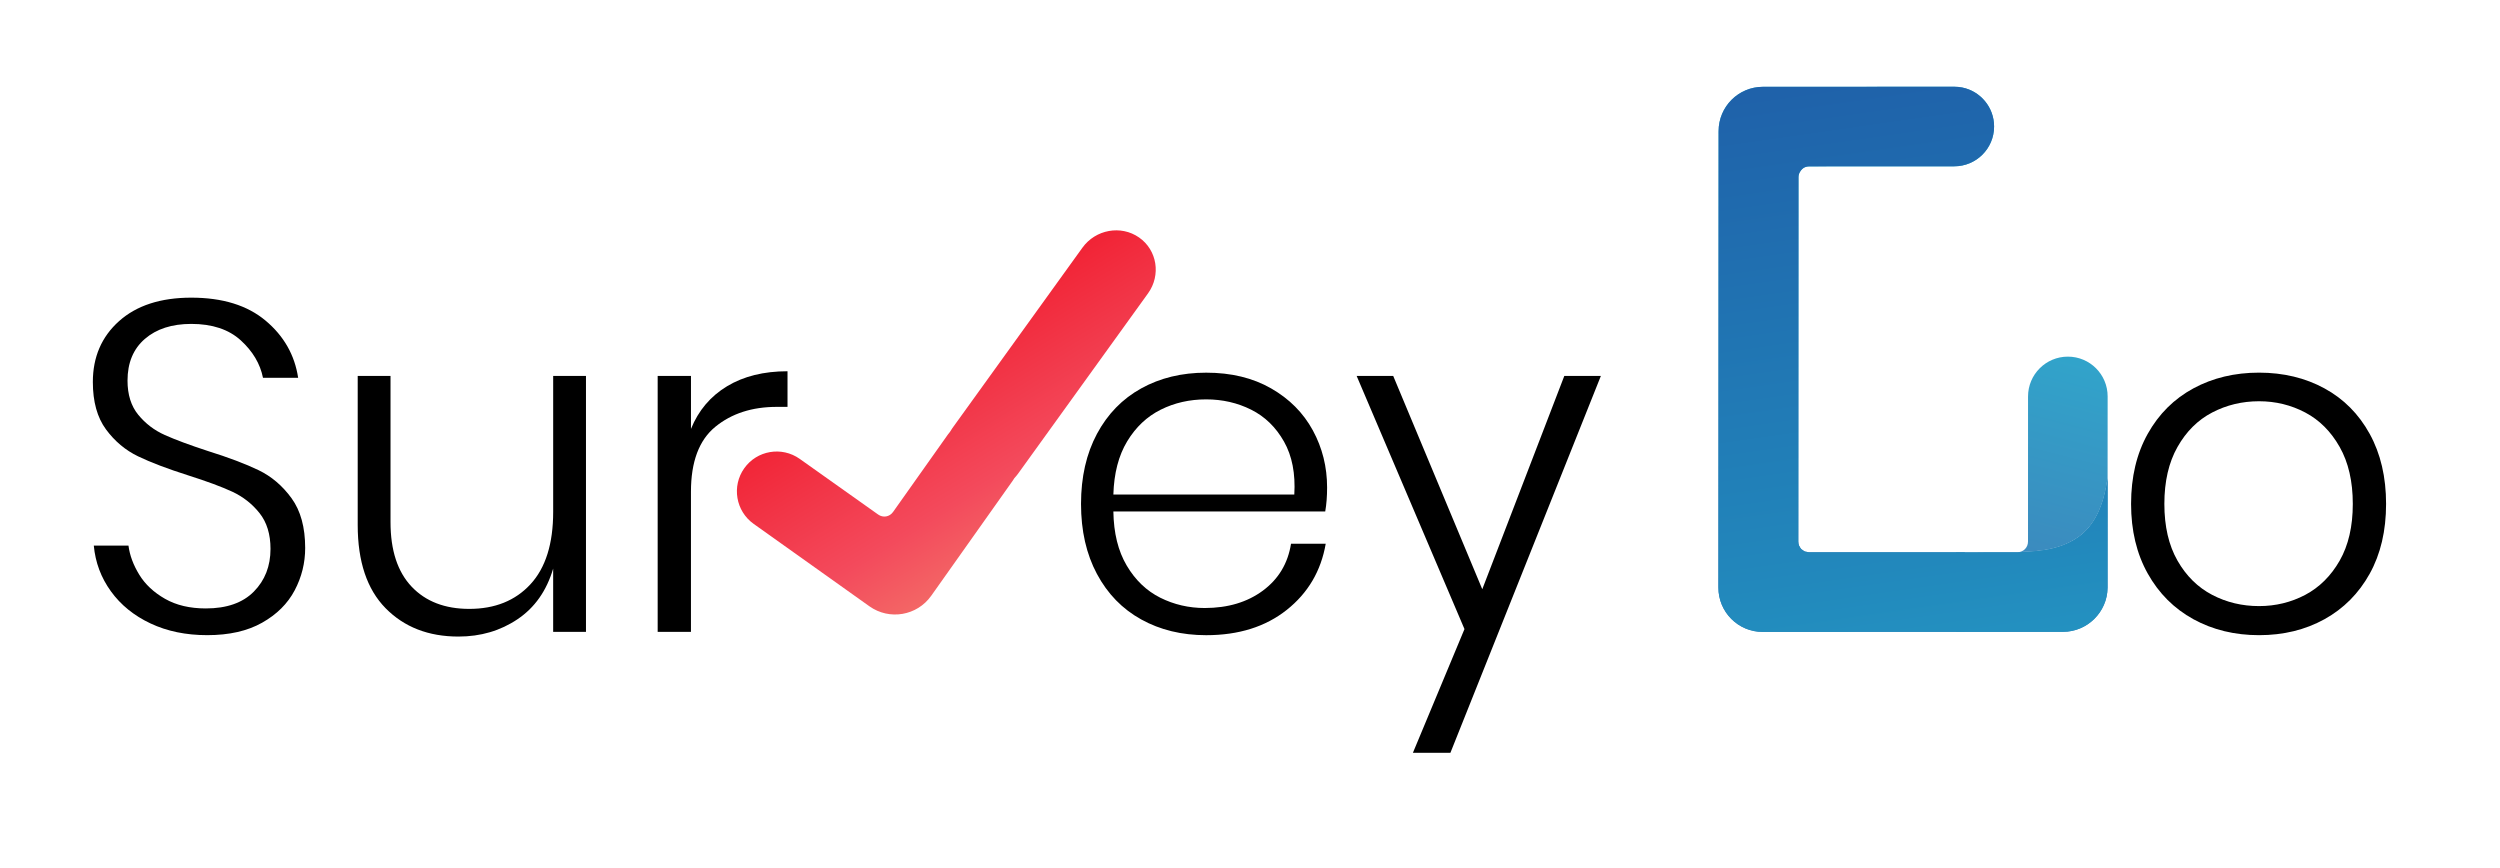 <?xml version="1.0" encoding="utf-8"?>
<!-- Generator: Adobe Illustrator 16.0.2, SVG Export Plug-In . SVG Version: 6.00 Build 0)  -->
<!DOCTYPE svg PUBLIC "-//W3C//DTD SVG 1.1//EN" "http://www.w3.org/Graphics/SVG/1.1/DTD/svg11.dtd">
<svg version="1.1" id="Layer_1" xmlns="http://www.w3.org/2000/svg" xmlns:xlink="http://www.w3.org/1999/xlink" x="0px" y="0px"
	 width="144px" height="50px" viewBox="0 0 144 50" style="enable-background:new 0 0 144 50;" xml:space="preserve">
<linearGradient id="SVGID_1_" gradientUnits="userSpaceOnUse" x1="58.371" y1="29.065" x2="51.378" y2="11.854" gradientTransform="matrix(0.986 -0.168 0.168 0.986 -0.57 14.925)">
	<stop  offset="0" style="stop-color:#F4806E"/>
	<stop  offset="0.415" style="stop-color:#F34A5C"/>
	<stop  offset="1" style="stop-color:#F11A2C"/>
</linearGradient>
<path style="fill:url(#SVGID_1_);" d="M65.609,13.678c-1.043-0.727-2.504-0.462-3.262,0.59l-7.494,10.398
	c-0.051,0.07-0.097,0.145-0.139,0.217c-0.039,0.049-0.079,0.096-0.115,0.146l-3.158,4.459c-0.203,0.287-0.575,0.352-0.861,0.148
	l-4.519-3.207c-1.032-0.73-2.462-0.488-3.193,0.545s-0.49,2.465,0.542,3.201l6.669,4.748c1.152,0.818,2.743,0.547,3.56-0.607
	l4.699-6.635c0.033-0.047,0.063-0.094,0.092-0.143c0.07-0.076,0.139-0.154,0.201-0.24L66.125,16.9
	C66.883,15.847,66.652,14.404,65.609,13.678z"/>
<g>
	<path d="M16.972,34.006c-0.405,0.766-1.031,1.387-1.876,1.863c-0.847,0.478-1.899,0.716-3.159,0.716
		c-1.224,0-2.313-0.225-3.267-0.675c-0.954-0.449-1.714-1.066-2.281-1.85c-0.567-0.783-0.896-1.66-0.986-2.633H7.4
		c0.072,0.559,0.279,1.117,0.621,1.674c0.342,0.559,0.837,1.021,1.485,1.391s1.431,0.554,2.349,0.554
		c1.206,0,2.128-0.323,2.768-0.972c0.639-0.648,0.958-1.467,0.958-2.457c0-0.846-0.212-1.535-0.635-2.066
		c-0.423-0.529-0.945-0.939-1.566-1.229c-0.621-0.287-1.471-0.602-2.551-0.944C9.641,27,8.683,26.635,7.954,26.285
		c-0.729-0.352-1.346-0.869-1.85-1.553c-0.504-0.684-0.756-1.593-0.756-2.727c0-1.44,0.503-2.609,1.512-3.51
		c1.008-0.9,2.394-1.35,4.158-1.35c1.8,0,3.227,0.441,4.279,1.323c1.053,0.882,1.678,1.98,1.876,3.294h-2.025
		c-0.162-0.81-0.59-1.53-1.282-2.16c-0.693-0.63-1.643-0.945-2.849-0.945c-1.116,0-2.007,0.288-2.673,0.864
		c-0.667,0.576-0.999,1.377-0.999,2.403c0,0.81,0.207,1.467,0.621,1.971s0.922,0.891,1.526,1.161c0.603,0.27,1.426,0.576,2.47,0.918
		c1.206,0.377,2.183,0.747,2.93,1.107c0.747,0.36,1.381,0.9,1.903,1.62s0.783,1.674,0.783,2.861
		C17.579,32.427,17.376,33.242,16.972,34.006z"/>
	<path d="M33.752,21.654v14.743h-1.89v-3.646c-0.378,1.278-1.062,2.251-2.052,2.916c-0.99,0.666-2.125,0.999-3.402,0.999
		c-1.728,0-3.127-0.545-4.198-1.633c-1.071-1.09-1.606-2.688-1.606-4.793v-8.586h1.89v8.424c0,1.619,0.405,2.857,1.215,3.713
		c0.81,0.854,1.917,1.281,3.321,1.281c1.476,0,2.65-0.472,3.523-1.417c0.873-0.944,1.31-2.335,1.31-4.171v-7.831H33.752z"/>
	<path d="M41.878,22.248c0.954-0.576,2.115-0.864,3.483-0.864v2.052h-0.621c-1.422,0-2.602,0.383-3.537,1.147
		c-0.936,0.765-1.404,2.012-1.404,3.739v8.074h-1.917V21.654H39.8v3.051C40.231,23.643,40.924,22.824,41.878,22.248z"/>
</g>
<g>
	<path d="M72.743,34.02c0.899-0.666,1.439-1.566,1.62-2.699h1.998c-0.271,1.566-1.018,2.834-2.241,3.807
		c-1.225,0.973-2.772,1.459-4.644,1.459c-1.404,0-2.651-0.303-3.74-0.906c-1.089-0.602-1.939-1.475-2.551-2.619
		c-0.612-1.143-0.918-2.486-0.918-4.035s0.306-2.894,0.918-4.037c0.612-1.143,1.462-2.016,2.551-2.619
		c1.089-0.603,2.335-0.905,3.74-0.905c1.44,0,2.687,0.302,3.739,0.905c1.054,0.603,1.854,1.409,2.404,2.417
		c0.549,1.008,0.822,2.106,0.822,3.294c0,0.504-0.035,0.963-0.107,1.377H64.13c0.018,1.242,0.274,2.281,0.77,3.119
		c0.495,0.836,1.138,1.453,1.931,1.85c0.792,0.395,1.647,0.594,2.565,0.594C70.727,35.02,71.843,34.686,72.743,34.02z
		 M66.857,23.598c-0.792,0.396-1.436,1.003-1.931,1.822c-0.495,0.82-0.76,1.841-0.796,3.064h10.422
		c0.071-1.205-0.126-2.223-0.594-3.05s-1.098-1.44-1.89-1.836s-1.656-0.594-2.592-0.594C68.521,23.004,67.649,23.202,66.857,23.598z
		"/>
	<path d="M80.249,21.654l5.13,12.286l4.725-12.286h2.106l-8.667,21.708h-2.16l2.971-7.127l-6.211-14.581H80.249z"/>
</g>
<g>
	<path d="M133.888,22.37c1.107,0.603,1.976,1.476,2.605,2.619c0.63,1.144,0.945,2.488,0.945,4.037s-0.315,2.889-0.945,4.023
		c-0.63,1.133-1.498,2.006-2.605,2.619c-1.106,0.611-2.362,0.918-3.767,0.918c-1.403,0-2.664-0.307-3.779-0.918
		c-1.116-0.613-1.994-1.49-2.633-2.633c-0.64-1.143-0.959-2.48-0.959-4.01c0-1.549,0.319-2.894,0.959-4.037
		c0.639-1.143,1.517-2.016,2.633-2.619c1.115-0.603,2.376-0.905,3.779-0.905C131.525,21.465,132.781,21.767,133.888,22.37z
		 M127.422,23.76c-0.829,0.432-1.495,1.094-1.998,1.985c-0.505,0.89-0.757,1.984-0.757,3.281c0,1.295,0.252,2.385,0.757,3.268
		c0.503,0.881,1.169,1.537,1.998,1.971c0.827,0.432,1.728,0.646,2.699,0.646c0.954,0,1.841-0.215,2.66-0.646
		c0.818-0.434,1.48-1.09,1.984-1.971c0.504-0.883,0.756-1.973,0.756-3.268c0-1.297-0.252-2.391-0.756-3.281
		c-0.504-0.891-1.166-1.553-1.984-1.985c-0.819-0.432-1.706-0.648-2.66-0.648C129.149,23.112,128.249,23.328,127.422,23.76z"/>
</g>
<g>
	
		<linearGradient id="SVGID_2_" gradientUnits="userSpaceOnUse" x1="-46.223" y1="195.873" x2="-46.126" y2="195.793" gradientTransform="matrix(104.458 -104.458 140.506 140.506 -22578.75 -32314.281)">
		<stop  offset="0" style="stop-color:#3F81BA"/>
		<stop  offset="1" style="stop-color:#2DAECF"/>
	</linearGradient>
	<polygon style="fill:url(#SVGID_2_);" points="116.194,31.811 112.667,31.813 112.667,31.813 	"/>
	
		<linearGradient id="SVGID_3_" gradientUnits="userSpaceOnUse" x1="-46.25" y1="195.82" x2="-46.152" y2="195.74" gradientTransform="matrix(104.458 -104.458 140.506 140.506 -22578.75 -32314.281)">
		<stop  offset="0" style="stop-color:#3F81BA"/>
		<stop  offset="1" style="stop-color:#2DAECF"/>
	</linearGradient>
	<path style="fill:url(#SVGID_3_);" d="M103.581,31.193l0.01-20.994c0-0.146,0.055-0.272,0.135-0.376
		c-0.08,0.104-0.135,0.229-0.135,0.376L103.581,31.193z"/>
	
		<linearGradient id="SVGID_4_" gradientUnits="userSpaceOnUse" x1="-46.252" y1="195.819" x2="-46.154" y2="195.739" gradientTransform="matrix(104.458 -104.458 140.506 140.506 -22578.75 -32314.281)">
		<stop  offset="0" style="stop-color:#3F81BA"/>
		<stop  offset="1" style="stop-color:#2DAECF"/>
	</linearGradient>
	<path style="fill:url(#SVGID_4_);" d="M103.832,31.682c-0.023-0.018-0.052-0.027-0.073-0.047
		C103.78,31.654,103.809,31.664,103.832,31.682z"/>
	
		<linearGradient id="SVGID_5_" gradientUnits="userSpaceOnUse" x1="-46.231" y1="195.843" x2="-46.133" y2="195.762" gradientTransform="matrix(104.458 -104.458 140.506 140.506 -22578.75 -32314.281)">
		<stop  offset="0" style="stop-color:#3F81BA"/>
		<stop  offset="1" style="stop-color:#2DAECF"/>
	</linearGradient>
	<path style="fill:url(#SVGID_5_);" d="M103.965,9.628c0.074-0.031,0.157-0.047,0.245-0.047l8.355-0.004l-8.355,0.004
		C104.122,9.581,104.039,9.597,103.965,9.628z"/>
	
		<linearGradient id="SVGID_6_" gradientUnits="userSpaceOnUse" x1="-46.209" y1="195.87" x2="-46.111" y2="195.79" gradientTransform="matrix(104.458 -104.458 140.506 140.506 -22578.75 -32314.281)">
		<stop  offset="0" style="stop-color:#3F81BA"/>
		<stop  offset="1" style="stop-color:#2DAECF"/>
	</linearGradient>
	<path style="fill:url(#SVGID_6_);" d="M114.858,7.284c0.001-1.108-0.785-2.031-1.829-2.245
		C114.073,5.253,114.859,6.177,114.858,7.284z"/>
	
		<linearGradient id="SVGID_7_" gradientUnits="userSpaceOnUse" x1="-46.255" y1="195.822" x2="-46.255" y2="195.822" gradientTransform="matrix(104.458 -104.458 140.506 140.506 -22578.75 -32314.281)">
		<stop  offset="0" style="stop-color:#3F81BA"/>
		<stop  offset="1" style="stop-color:#2DAECF"/>
	</linearGradient>
	<path style="fill:url(#SVGID_7_);" d="M103.956,31.764c0.035,0.016,0.079,0.016,0.119,0.023
		C104.035,31.779,103.991,31.779,103.956,31.764z"/>
	
		<linearGradient id="SVGID_8_" gradientUnits="userSpaceOnUse" x1="-46.206" y1="195.895" x2="-46.108" y2="195.815" gradientTransform="matrix(104.458 -104.458 140.506 140.506 -22578.75 -32314.281)">
		<stop  offset="0" style="stop-color:#3F81BA"/>
		<stop  offset="1" style="stop-color:#2DAECF"/>
	</linearGradient>
	<path style="fill:url(#SVGID_8_);" d="M121.398,27.498l0.002-4.665c0-1.266-1.025-2.292-2.292-2.291
		c-1.265,0.001-2.292,1.026-2.293,2.293l-0.002,8.356c0,0.352-0.269,0.619-0.619,0.619c0.814-0.061,2.296-0.012,3.524-0.881
		C120.631,30.283,121.189,29.139,121.398,27.498z"/>
	
		<linearGradient id="SVGID_9_" gradientUnits="userSpaceOnUse" x1="-46.252" y1="195.818" x2="-46.154" y2="195.738" gradientTransform="matrix(104.458 -104.458 140.506 140.506 -22578.75 -32314.281)">
		<stop  offset="0" style="stop-color:#3F81BA"/>
		<stop  offset="1" style="stop-color:#2DAECF"/>
	</linearGradient>
	<path style="fill:url(#SVGID_9_);" d="M103.629,31.438c0.005,0.014,0.017,0.023,0.023,0.035
		C103.646,31.461,103.634,31.451,103.629,31.438z"/>
	
		<linearGradient id="SVGID_10_" gradientUnits="userSpaceOnUse" x1="-46.254" y1="195.821" x2="-46.254" y2="195.82" gradientTransform="matrix(104.458 -104.458 140.506 140.506 -22578.75 -32314.281)">
		<stop  offset="0" style="stop-color:#26ADCE"/>
		<stop  offset="0.379" style="stop-color:#2288BC"/>
		<stop  offset="1" style="stop-color:#1E5AA6"/>
	</linearGradient>
	<path style="fill:url(#SVGID_10_);" d="M103.581,31.193c0,0.088,0.018,0.17,0.048,0.244
		C103.599,31.363,103.581,31.281,103.581,31.193z"/>
	
		<linearGradient id="SVGID_11_" gradientUnits="userSpaceOnUse" x1="-46.237" y1="195.94" x2="-46.27" y2="195.71" gradientTransform="matrix(104.458 -104.458 140.506 140.506 -22578.75 -32314.281)">
		<stop  offset="0" style="stop-color:#26ADCE"/>
		<stop  offset="0.379" style="stop-color:#2288BC"/>
		<stop  offset="1" style="stop-color:#1E5AA6"/>
	</linearGradient>
	<path style="fill:url(#SVGID_11_);" d="M103.759,31.635c-0.045-0.047-0.078-0.104-0.106-0.162
		C103.681,31.531,103.714,31.588,103.759,31.635z"/>
	
		<linearGradient id="SVGID_12_" gradientUnits="userSpaceOnUse" x1="-46.237" y1="195.941" x2="-46.27" y2="195.711" gradientTransform="matrix(104.458 -104.458 140.506 140.506 -22578.75 -32314.281)">
		<stop  offset="0" style="stop-color:#26ADCE"/>
		<stop  offset="0.379" style="stop-color:#2288BC"/>
		<stop  offset="1" style="stop-color:#1E5AA6"/>
	</linearGradient>
	<path style="fill:url(#SVGID_12_);" d="M103.832,31.682c0.04,0.029,0.077,0.063,0.124,0.082
		C103.909,31.744,103.872,31.711,103.832,31.682z"/>
	
		<linearGradient id="SVGID_13_" gradientUnits="userSpaceOnUse" x1="-46.237" y1="195.941" x2="-46.27" y2="195.711" gradientTransform="matrix(104.458 -104.458 140.506 140.506 -22578.75 -32314.281)">
		<stop  offset="0" style="stop-color:#26ADCE"/>
		<stop  offset="0.379" style="stop-color:#2288BC"/>
		<stop  offset="1" style="stop-color:#1E5AA6"/>
	</linearGradient>
	<path style="fill:url(#SVGID_13_);" d="M104.2,31.811c-0.045,0-0.084-0.016-0.125-0.023
		C104.116,31.795,104.155,31.811,104.2,31.811L104.2,31.811z"/>
	
		<linearGradient id="SVGID_14_" gradientUnits="userSpaceOnUse" x1="-46.149" y1="195.744" x2="-46.149" y2="195.744" gradientTransform="matrix(104.458 -104.458 140.506 140.506 -22578.75 -32314.281)">
		<stop  offset="0" style="stop-color:#26ADCE"/>
		<stop  offset="0.379" style="stop-color:#2288BC"/>
		<stop  offset="1" style="stop-color:#1E5AA6"/>
	</linearGradient>
	<path style="fill:url(#SVGID_14_);" d="M103.726,9.823c0.063-0.083,0.14-0.155,0.239-0.195
		C103.865,9.668,103.788,9.74,103.726,9.823z"/>
	
		<linearGradient id="SVGID_15_" gradientUnits="userSpaceOnUse" x1="-46.188" y1="195.935" x2="-46.222" y2="195.704" gradientTransform="matrix(104.458 -104.458 140.506 140.506 -22578.75 -32314.281)">
		<stop  offset="0" style="stop-color:#26ADCE"/>
		<stop  offset="0.379" style="stop-color:#2288BC"/>
		<stop  offset="1" style="stop-color:#1E5AA6"/>
	</linearGradient>
	<path style="fill:url(#SVGID_15_);" d="M101.545,4.998c-1.413,0-2.555,1.143-2.556,2.556l-0.011,26.289l0.011-26.288
		C98.99,6.14,100.132,4.999,101.545,4.998z"/>
	
		<linearGradient id="SVGID_16_" gradientUnits="userSpaceOnUse" x1="-46.213" y1="195.887" x2="-46.115" y2="195.806" gradientTransform="matrix(104.458 -104.458 140.506 140.506 -22578.75 -32314.281)">
		<stop  offset="0" style="stop-color:#3F81BA"/>
		<stop  offset="1" style="stop-color:#2DAECF"/>
	</linearGradient>
	<path style="fill:url(#SVGID_16_);" d="M119.719,30.93c-1.229,0.869-2.71,0.82-3.524,0.881l-3.527,0.002v4.584l6.154-0.004
		c1.407,0,2.556-1.137,2.574-2.537c0-0.795,0.001-1.523,0.001-2.193l0.002-4.164C121.189,29.139,120.631,30.283,119.719,30.93z"/>
	
		<linearGradient id="SVGID_17_" gradientUnits="userSpaceOnUse" x1="-46.238" y1="195.836" x2="-46.14" y2="195.755" gradientTransform="matrix(104.458 -104.458 140.506 140.506 -22578.75 -32314.281)">
		<stop  offset="0" style="stop-color:#3F81BA"/>
		<stop  offset="1" style="stop-color:#2DAECF"/>
	</linearGradient>
	<path style="fill:url(#SVGID_17_);" d="M104.2,31.811L104.2,31.811c-0.045,0-0.084-0.016-0.125-0.023
		c-0.04-0.008-0.084-0.008-0.119-0.023c-0.047-0.02-0.084-0.053-0.124-0.082c-0.023-0.018-0.052-0.027-0.073-0.047
		c-0.045-0.047-0.078-0.104-0.106-0.162c-0.007-0.012-0.019-0.021-0.023-0.035c-0.03-0.074-0.048-0.156-0.048-0.244l0.01-20.994
		c0-0.146,0.055-0.272,0.135-0.376c0.063-0.083,0.14-0.155,0.239-0.195c0.074-0.031,0.157-0.047,0.245-0.047l8.355-0.004
		c1.266,0,2.293-1.027,2.293-2.292c0.001-1.107-0.785-2.031-1.829-2.245c-0.149-0.03-0.304-0.046-0.462-0.046l-11.022,0.004
		c-1.413,0.001-2.555,1.143-2.556,2.556l-0.011,26.288c-0.001,1.414,1.14,2.555,2.554,2.555l11.635-0.004v-4.584L104.2,31.811z"/>
	<linearGradient id="SVGID_18_" gradientUnits="userSpaceOnUse" x1="113.372" y1="52.899" x2="105.612" y2="-1.048">
		<stop  offset="0" style="stop-color:#26ADCE"/>
		<stop  offset="0.379" style="stop-color:#2288BC"/>
		<stop  offset="1" style="stop-color:#1E5AA6"/>
	</linearGradient>
	<path style="fill:url(#SVGID_18_);" d="M119.719,30.93c-1.229,0.869-2.71,0.82-3.524,0.881l-3.027,0.002v-0.004l-8.967,0.002l0,0
		c-0.045,0-0.084-0.016-0.125-0.023c-0.04-0.008-0.084-0.008-0.119-0.023c-0.047-0.02-0.084-0.053-0.124-0.082
		c-0.023-0.018-0.052-0.027-0.073-0.047c-0.045-0.047-0.078-0.104-0.106-0.162c-0.007-0.012-0.019-0.021-0.023-0.035
		c-0.03-0.074-0.048-0.156-0.048-0.244l0.01-20.994c0-0.146,0.055-0.272,0.135-0.376c0.063-0.083,0.14-0.155,0.239-0.195
		c0.074-0.031,0.157-0.047,0.245-0.047l8.355-0.004c1.266,0,2.293-1.027,2.293-2.292c0.001-1.107-0.785-2.031-1.829-2.245
		c-0.149-0.03-0.304-0.046-0.462-0.046l-11.022,0.004c-1.413,0.001-2.555,1.143-2.556,2.556l-0.011,26.288
		c-0.001,1.414,1.14,2.555,2.554,2.555l11.135-0.004v0.004l6.154-0.004c1.407,0,2.556-1.137,2.574-2.537
		c0-0.795,0.001-1.523,0.001-2.193l0.002-4.164C121.189,29.139,120.631,30.283,119.719,30.93z"/>
</g>
</svg>
